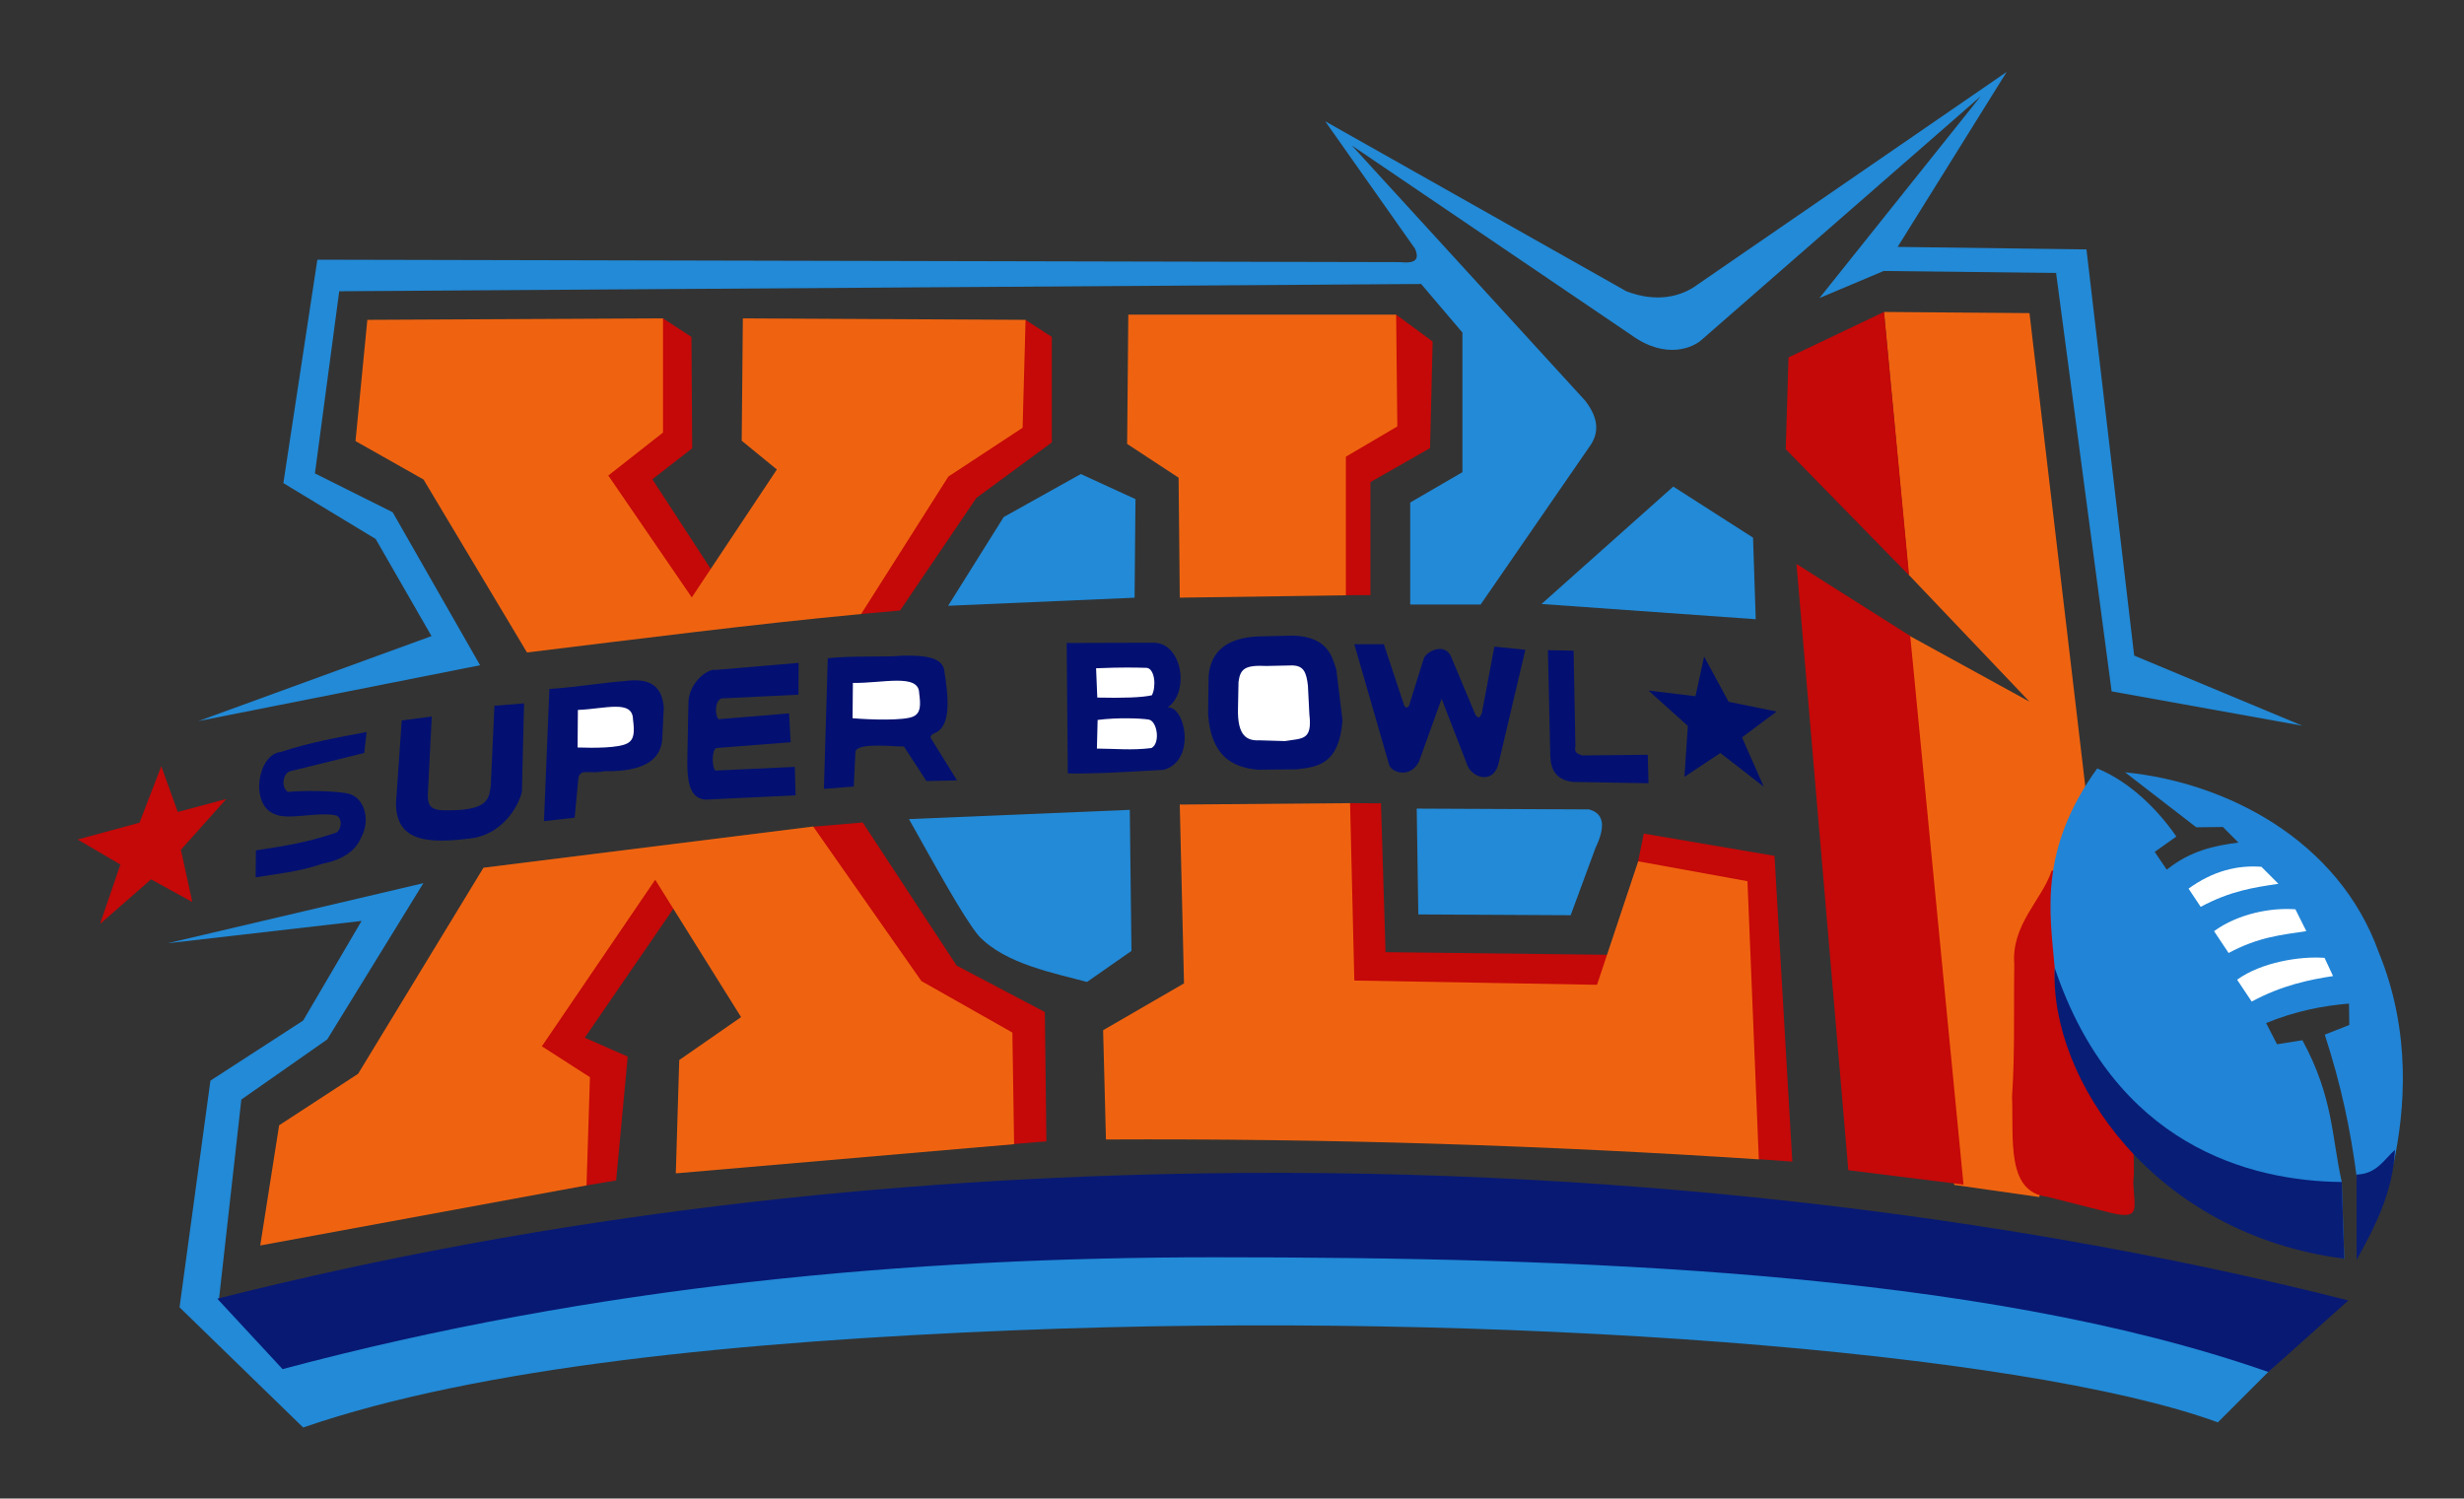 <?xml version="1.0" encoding="UTF-8" standalone="no"?>
<!-- Created with Inkscape (http://www.inkscape.org/) -->
<svg
   xmlns:dc="http://purl.org/dc/elements/1.1/"
   xmlns:cc="http://creativecommons.org/ns#"
   xmlns:rdf="http://www.w3.org/1999/02/22-rdf-syntax-ns#"
   xmlns:svg="http://www.w3.org/2000/svg"
   xmlns="http://www.w3.org/2000/svg"
   xmlns:sodipodi="http://sodipodi.sourceforge.net/DTD/sodipodi-0.dtd"
   xmlns:inkscape="http://www.inkscape.org/namespaces/inkscape"
   width="165.615"
   height="100.73"
   id="svg2"
   sodipodi:version="0.32"
   inkscape:version="0.46"
   version="1.0"
   sodipodi:docname="Super Bowl XLI logo.svg"
   inkscape:output_extension="org.inkscape.output.svg.inkscape">
  <rect width="100%" height="100%" fill="#333333" stroke="none"/>
  <defs
     id="defs4">
    <inkscape:perspective
       sodipodi:type="inkscape:persp3d"
       inkscape:vp_x="0 : 526.18109 : 1"
       inkscape:vp_y="0 : 1000 : 0"
       inkscape:vp_z="744.09448 : 526.18109 : 1"
       inkscape:persp3d-origin="372.04724 : 350.78739 : 1"
       id="perspective10" />
    <inkscape:perspective
       id="perspective2390"
       inkscape:persp3d-origin="372.04724 : 350.78739 : 1"
       inkscape:vp_z="744.09448 : 526.18109 : 1"
       inkscape:vp_y="0 : 1000 : 0"
       inkscape:vp_x="0 : 526.18109 : 1"
       sodipodi:type="inkscape:persp3d" />
    <inkscape:perspective
       id="perspective2424"
       inkscape:persp3d-origin="372.04724 : 350.78739 : 1"
       inkscape:vp_z="744.09448 : 526.18109 : 1"
       inkscape:vp_y="0 : 1000 : 0"
       inkscape:vp_x="0 : 526.18109 : 1"
       sodipodi:type="inkscape:persp3d" />
  </defs>
  <sodipodi:namedview
     id="base"
     pagecolor="#ffffff"
     bordercolor="#666666"
     borderopacity="1.0"
     gridtolerance="10000"
     guidetolerance="10"
     objecttolerance="10"
     inkscape:pageopacity="0.0"
     inkscape:pageshadow="2"
     inkscape:zoom="2.2039115"
     inkscape:cx="143.83517"
     inkscape:cy="85.320404"
     inkscape:document-units="px"
     inkscape:current-layer="g3219"
     showgrid="false"
     showguides="true"
     inkscape:guide-bbox="true"
     inkscape:window-width="1024"
     inkscape:window-height="721"
     inkscape:window-x="-4"
     inkscape:window-y="-4" />
  <g
     inkscape:label="Layer 1"
     inkscape:groupmode="layer"
     id="layer1"
     transform="translate(-286.564,-471.317)">
    <path
       style="fill:#ef6310;fill-opacity:1;fill-rule:evenodd;stroke:#000000;stroke-width:0;stroke-linecap:butt;stroke-linejoin:miter;stroke-miterlimit:4;stroke-dasharray:none;stroke-opacity:1"
       d="M 413.192,492.286 L 422.973,492.364 L 426.727,524.194 L 425.095,534.641 L 423.789,551.291 L 423.626,551.78 L 417.913,550.964 L 414.648,513.911 L 422.973,518.481 L 414.852,509.948 L 413.192,492.286 z"
       id="path3248"
       sodipodi:nodetypes="ccccccccccc" />
    <path
       style="fill:#228ad7;fill-opacity:1;fill-rule:evenodd;stroke:#000000;stroke-width:0;stroke-linecap:butt;stroke-linejoin:miter;stroke-miterlimit:4;stroke-dasharray:none;stroke-opacity:1"
       d="M 297.823,534.722 L 315.021,530.682 L 308.557,541.186 L 302.786,545.225 L 301.286,558.614 L 306.018,562.539 C 345.948,549.332 415.598,551.604 439.56,563 L 435.636,566.925 C 422.465,562.116 387.207,559.424 354.727,560.738 C 336.402,561.479 318.803,563.181 306.941,567.271 L 298.631,559.191 L 300.708,543.956 L 306.941,539.916 L 310.866,533.221 L 297.823,534.722 z"
       id="path3244"
       sodipodi:nodetypes="ccccccccscccccc" />
    <path
       style="fill:#081973;fill-opacity:1;fill-rule:evenodd;stroke:#000000;stroke-width:0;stroke-linecap:butt;stroke-linejoin:miter;stroke-miterlimit:4;stroke-dasharray:none;stroke-opacity:1"
       d="M 301.17,558.614 L 305.556,563.347 C 326.598,557.731 347.681,555.825 368.231,555.83 C 392.243,555.835 419.463,556.692 439.026,563.54 L 444.408,558.73 C 424.433,553.655 397.606,549.736 367.417,550.189 C 346.518,550.503 323.947,552.853 301.17,558.614 z"
       id="path3246"
       sodipodi:nodetypes="ccsccsc" />
    <path
       style="fill:#c50808;fill-opacity:1;fill-rule:evenodd;stroke:#000000;stroke-width:0;stroke-linecap:butt;stroke-linejoin:miter;stroke-miterlimit:4;stroke-dasharray:none;stroke-opacity:1"
       d="M 396.652,529.301 L 397.049,527.35 L 405.836,528.847 L 407.032,549.398 L 404.469,549.215 L 402.636,530.994 L 396.652,529.301 z"
       id="path3234"
       sodipodi:nodetypes="ccccccc" />
    <path
       style="fill:#c50808;fill-opacity:1;fill-rule:evenodd;stroke:#000000;stroke-width:0;stroke-linecap:butt;stroke-linejoin:miter;stroke-miterlimit:4;stroke-dasharray:none;stroke-opacity:1"
       d="M 377.308,525.303 L 379.384,525.314 L 379.692,535.319 L 395.528,535.51 L 394.383,537.895 L 377.403,537.799 L 376.926,526.066 L 377.308,525.303 z"
       id="path3232"
       sodipodi:nodetypes="cccccccc" />
    <path
       style="fill:#c50808;fill-opacity:1;fill-rule:evenodd;stroke:#000000;stroke-width:0;stroke-linecap:butt;stroke-linejoin:miter;stroke-miterlimit:4;stroke-dasharray:none;stroke-opacity:1"
       d="M 341.192,526.887 L 344.55,526.603 L 350.864,536.222 L 356.793,539.345 L 356.896,548.039 L 352.585,548.386 L 352.688,540.844 L 346.403,536.791 L 341.192,526.887 z"
       id="path3226"
       sodipodi:nodetypes="ccccccccc" />
    <path
       style="fill:#c50808;fill-opacity:1;fill-rule:evenodd;stroke:#000000;stroke-width:0;stroke-linecap:butt;stroke-linejoin:miter;stroke-miterlimit:4;stroke-dasharray:none;stroke-opacity:1"
       d="M 332.449,531.49 L 325.87,541.07 L 328.756,542.34 L 327.978,550.663 L 323.908,551.343 L 325.062,544.071 L 319.522,540.955 L 329.564,529.528 L 332.449,531.49 z"
       id="path3224"
       sodipodi:nodetypes="ccccccccc" />
    <path
       style="fill:#c50808;fill-opacity:1;fill-rule:evenodd;stroke:#000000;stroke-width:0;stroke-linecap:butt;stroke-linejoin:miter;stroke-miterlimit:4;stroke-dasharray:none;stroke-opacity:1"
       d="M 380.404,492.465 L 382.858,494.274 L 382.684,501.438 L 378.675,503.724 L 378.675,511.322 L 375.923,511.324 L 376.08,500.17 L 380.404,492.465 z"
       id="path3208"
       sodipodi:nodetypes="cccccccc" />
    <path
       style="fill:#c50808;fill-opacity:1;fill-rule:evenodd;stroke:#000000;stroke-width:0;stroke-linecap:butt;stroke-linejoin:miter;stroke-miterlimit:4;stroke-dasharray:none;stroke-opacity:1"
       d="M 355.492,492.817 L 357.261,493.963 L 357.261,501.056 L 352.187,504.791 L 347.062,512.353 L 344.251,512.604 L 350.051,502.815 L 354.975,499.942 L 355.092,493.67 L 355.492,492.817 z"
       id="path3204"
       sodipodi:nodetypes="cccccccccc" />
    <path
       style="fill:#c50808;fill-opacity:1;fill-rule:evenodd;stroke:#000000;stroke-width:0;stroke-linecap:butt;stroke-linejoin:miter;stroke-miterlimit:4;stroke-dasharray:none;stroke-opacity:1"
       d="M 331.128,492.718 L 333.039,493.965 L 333.089,501.452 L 330.412,503.534 L 334.576,509.929 L 333.139,512.061 L 326.743,502.641 L 330.61,499.815 L 330.759,493.073 L 331.128,492.718 z"
       id="path3202"
       sodipodi:nodetypes="cccccccccc" />
    <g
       id="g3219"
       transform="matrix(0.556,0,0,0.556,166.647,232.017)">
      <path
         sodipodi:nodetypes="ccccccccc"
         id="path3195"
         d="M 281.438,529.667 L 285.147,529.25 L 285.605,524.391 C 285.96,523.266 286.785,524.021 288.739,523.635 C 294.845,523.729 295.766,521.313 295.759,519.225 L 295.924,515.934 C 295.708,513.504 294.482,512.286 291.196,512.736 C 289.03,512.875 285.368,513.471 282.09,513.692 L 281.438,529.667 z"
         style="fill:#031071;fill-opacity:1;fill-rule:evenodd;stroke:none;stroke-width:1px;stroke-linecap:butt;stroke-linejoin:miter;stroke-opacity:1" />
      <path
         sodipodi:nodetypes="ccccccccc"
         id="path3211"
         d="M 361.716,516.682 C 362.062,521.797 364.646,523.171 367.728,523.45 L 372.411,523.407 C 375.14,523.114 377.576,522.684 377.972,517.478 L 377.224,511.343 C 376.695,509.717 376.2,507.454 372.139,507.239 L 367.809,507.336 C 364.002,507.495 362.068,509.13 361.787,512.068 L 361.716,516.682 z"
         style="fill:#031071;fill-opacity:1;fill-rule:evenodd;stroke:none;stroke-width:1px;stroke-linecap:butt;stroke-linejoin:miter;stroke-opacity:1" />
      <path
         sodipodi:nodetypes="cccccc"
         id="path3205"
         d="M 344.763,523.896 L 344.629,508.129 L 355.193,508.099 C 358.596,508.163 359.52,514.056 356.835,515.926 C 358.942,515.692 360.349,522.371 356.341,523.468 C 352.297,523.685 348.347,523.963 344.763,523.896 z"
         style="fill:#031071;fill-opacity:1;fill-rule:evenodd;stroke:none;stroke-width:1px;stroke-linecap:butt;stroke-linejoin:miter;stroke-opacity:1" />
      <path
         sodipodi:nodetypes="cccccccccccc"
         id="path3201"
         d="M 315.279,525.768 L 318.889,525.489 L 319.091,521.233 C 319.454,520.107 324.027,520.701 324.945,520.642 L 327.675,524.822 L 331.377,524.742 L 328.196,519.619 C 328.152,519.312 328.318,519.2 328.631,519.042 C 330.776,518.215 330.31,514.536 329.802,511.281 C 329.438,509.998 327.85,509.58 324.721,509.664 C 322.662,509.876 318.864,509.638 315.748,509.969 L 315.279,525.768 z"
         style="fill:#031071;fill-opacity:1;fill-rule:evenodd;stroke:none;stroke-width:1px;stroke-linecap:butt;stroke-linejoin:miter;stroke-opacity:1" />
      <path
         sodipodi:nodetypes="cccccccccccccc"
         id="path3191"
         d="M 246.582,536.462 L 246.612,533.203 C 249.601,532.733 252.498,532.356 256.312,531.061 C 256.864,530.829 257.203,529.411 256.345,528.986 C 254.033,528.475 250.525,529.628 248.82,528.794 C 245.862,527.625 246.806,521.569 249.642,521.3 C 253.094,520.156 256.547,519.542 260,518.893 L 259.71,521.428 L 250.801,523.625 C 249.962,523.775 249.562,525.432 250.458,526.142 C 252.221,525.949 256.412,525.977 257.893,526.375 C 259.756,526.879 260.468,529.56 259.365,531.584 C 259.064,532.309 258.187,534.144 254.692,534.808 C 251.934,535.771 248.997,536.07 246.582,536.462 z"
         style="fill:#031071;fill-opacity:1;fill-rule:evenodd;stroke:none;stroke-width:1px;stroke-linecap:butt;stroke-linejoin:miter;stroke-opacity:1" />
      <path
         sodipodi:nodetypes="ccccccccccc"
         id="path3193"
         d="M 264.243,517.492 L 267.872,517.02 L 267.399,526.408 C 267.355,528.395 268.174,528.483 271.383,528.305 C 274.645,528.029 274.837,526.848 275.009,525.352 L 275.447,515.719 L 279.031,515.43 L 278.771,526.138 C 278.253,528.159 276.271,531.247 272.678,531.744 C 267.865,532.34 263.586,532.394 263.544,527.553 L 264.243,517.492 z"
         style="fill:#031071;fill-opacity:1;fill-rule:evenodd;stroke:none;stroke-width:1px;stroke-linecap:butt;stroke-linejoin:miter;stroke-opacity:1" />
      <path
         sodipodi:nodetypes="ccscc"
         id="path3197"
         d="M 285.538,516.224 L 285.501,520.766 C 287.608,520.837 290.462,520.825 291.505,520.27 C 292.371,519.81 292.392,518.898 292.2,517.362 C 292.151,514.948 288.866,516.09 285.538,516.224 z"
         style="fill:#ffffff;fill-opacity:1;fill-rule:evenodd;stroke:none;stroke-width:1px;stroke-linecap:butt;stroke-linejoin:miter;stroke-opacity:1" />
      <path
         sodipodi:nodetypes="ccccccccccccccc"
         id="path3199"
         d="M 300.914,527.07 L 311.851,526.55 L 311.763,523.107 L 302.156,523.553 C 301.731,523.185 301.7,521.036 302.284,520.825 L 311.26,520.132 L 311.071,516.641 L 302.536,517.345 C 302.072,516.831 302.093,515.077 302.906,514.835 L 312.204,514.381 L 312.228,510.534 L 302.198,511.384 C 301.168,511.178 298.866,513.035 298.898,515.471 L 298.765,522.464 C 298.774,524.407 298.865,526.882 300.914,527.07 z"
         style="fill:#031071;fill-opacity:1;fill-rule:evenodd;stroke:none;stroke-width:1px;stroke-linecap:butt;stroke-linejoin:miter;stroke-opacity:1" />
      <path
         sodipodi:nodetypes="ccccc"
         id="path3207"
         d="M 348.182,511.186 L 348.328,514.729 C 351.425,514.799 353.746,514.727 354.926,514.449 C 355.467,513.417 355.296,511.301 354.327,511.137 C 352.855,511.101 351.513,511.053 348.182,511.186 z"
         style="fill:#ffffff;fill-opacity:1;fill-rule:evenodd;stroke:none;stroke-width:1px;stroke-linecap:butt;stroke-linejoin:miter;stroke-opacity:1" />
      <path
         sodipodi:nodetypes="ccccc"
         id="path3209"
         d="M 348.369,517.434 L 348.281,520.896 C 350.463,520.906 352.537,521.131 354.874,520.83 C 355.981,520.256 355.579,517.551 354.537,517.387 C 353.57,517.232 350.75,517.124 348.369,517.434 z"
         style="fill:#ffffff;fill-opacity:1;fill-rule:evenodd;stroke:none;stroke-width:1px;stroke-linecap:butt;stroke-linejoin:miter;stroke-opacity:1" />
      <path
         sodipodi:nodetypes="ccccccccc"
         id="path3213"
         d="M 365.337,516.016 C 365.242,519.454 366.472,519.971 367.96,519.899 L 371.013,519.99 C 373.117,519.638 374.343,519.941 373.964,516.753 L 373.79,513.29 C 373.604,511.654 373.267,510.858 371.865,510.844 L 368.793,510.908 C 366.199,510.786 365.613,511.227 365.401,512.832 L 365.337,516.016 z"
         style="fill:#ffffff;fill-opacity:1;fill-rule:evenodd;stroke:none;stroke-width:1px;stroke-linecap:butt;stroke-linejoin:miter;stroke-opacity:1" />
      <path
         sodipodi:nodetypes="cccccccccccccccc"
         id="path3215"
         d="M 379.397,508.28 L 383.586,522.787 C 383.78,523.755 386.127,524.607 387.213,522.481 L 389.953,514.876 L 393.107,523.019 C 393.816,524.529 396.394,525.264 396.904,522.408 L 400.072,508.951 L 396.331,508.567 L 394.819,516.605 C 394.649,516.955 394.518,517.433 394.049,516.834 L 391.066,509.709 C 390.313,508.17 388.322,508.991 387.814,509.938 L 386.022,515.689 C 385.795,516.092 385.625,515.927 385.454,515.769 L 382.972,508.281 L 379.397,508.28 z"
         style="fill:#031071;fill-opacity:1;fill-rule:evenodd;stroke:none;stroke-width:1px;stroke-linecap:butt;stroke-linejoin:miter;stroke-opacity:1" />
      <path
         sodipodi:nodetypes="ccccccccc"
         id="path3217"
         d="M 402.802,509 L 403.083,521.575 C 403.113,522.61 403.195,524.655 405.876,524.932 L 414.963,525.085 L 414.876,521.646 L 406.947,521.727 C 406.064,521.414 406.04,521.253 406.123,520.56 L 405.908,509.062 L 402.802,509 z"
         style="fill:#031071;fill-opacity:1;fill-rule:evenodd;stroke:none;stroke-width:1px;stroke-linecap:butt;stroke-linejoin:miter;stroke-opacity:1" />
      <path
         sodipodi:nodetypes="ccscc"
         id="path3264"
         d="M 318.782,512.956 L 318.743,517.225 C 321.005,517.422 324.928,517.522 326.049,517.032 C 326.978,516.626 327,515.719 326.794,514.179 C 326.742,511.773 322.355,513.021 318.782,512.956 z"
         style="fill:#ffffff;fill-opacity:1;fill-rule:evenodd;stroke:none;stroke-width:1px;stroke-linecap:butt;stroke-linejoin:miter;stroke-opacity:1" />
    </g>
    <path
       style="fill:#ef6310;fill-opacity:1;fill-rule:evenodd;stroke:#000000;stroke-width:0;stroke-linecap:butt;stroke-linejoin:miter;stroke-miterlimit:4;stroke-dasharray:none;stroke-opacity:1"
       d="M 321.986,515.175 L 315.03,503.548 L 310.459,500.965 L 311.254,492.816 L 331.128,492.717 L 331.128,500.391 L 327.451,503.281 L 333.062,511.475 L 338.78,502.876 L 336.418,500.942 L 336.494,492.717 L 355.497,492.816 L 355.298,500.07 L 350.307,503.35 L 344.444,512.591 C 337.224,513.27 329.734,514.232 321.986,515.175 z"
       id="path2430"
       sodipodi:nodetypes="cccccccccccccccc" />
    <path
       style="fill:#ef6310;fill-opacity:1;fill-rule:evenodd;stroke:#000000;stroke-width:0;stroke-linecap:butt;stroke-linejoin:miter;stroke-miterlimit:4;stroke-dasharray:none;stroke-opacity:1"
       d="M 365.782,503.426 L 362.323,501.156 L 362.402,492.465 L 380.404,492.465 L 380.483,499.981 L 377.024,502.017 L 377.024,511.333 L 365.861,511.49 L 365.782,503.426 z"
       id="path3206" />
    <path
       style="fill:#228ad7;fill-opacity:1;fill-rule:evenodd;stroke:#000000;stroke-width:0;stroke-linecap:butt;stroke-linejoin:miter;stroke-miterlimit:4;stroke-dasharray:none;stroke-opacity:1"
       d="M 299.897,519.787 L 318.832,516.033 L 312.956,505.749 L 307.732,503.138 L 309.365,490.895 L 382.084,490.406 L 384.859,493.67 L 384.859,503.056 L 381.349,505.096 L 381.349,511.952 L 386.083,511.952 L 393.51,501.179 C 394.128,500.199 393.863,499.22 393.102,498.241 L 377.432,481.101 L 396.203,493.833 C 398.592,495.564 400.429,494.626 400.937,494.16 L 419.695,477.787 L 408.857,491.353 L 413.17,489.532 L 424.762,489.665 L 428.495,517.789 L 441.312,520.097 L 430.01,515.384 L 426.803,488.082 L 414.113,487.913 L 421.441,476.15 L 400.366,490.65 C 399.457,491.206 397.955,491.687 395.877,490.895 L 375.636,479.469 L 381.676,488.039 C 381.879,488.53 381.966,489.077 380.696,488.937 L 307.895,488.773 L 305.61,503.791 L 311.813,507.545 L 315.567,514.074 L 299.897,519.787 z"
       id="path3210"
       sodipodi:nodetypes="cccccccccccccccccccccccccccccccccccc" />
    <path
       style="fill:#c50808;fill-opacity:1;fill-rule:nonzero;stroke:none;stroke-width:0;marker:none;marker-start:none;marker-mid:none;marker-end:none;stroke-miterlimit:4;stroke-opacity:1;visibility:visible;display:inline;overflow:visible;enable-background:accumulate"
       d="M 299.489,531.948 L 296.717,530.426 L 293.287,533.425 L 294.656,529.43 L 291.783,527.747 L 295.941,526.617 L 297.405,522.819 L 298.513,525.894 L 301.77,525.028 L 298.723,528.438 L 299.489,531.948 z"
       id="path3212"
       sodipodi:nodetypes="ccccccccccc" />
    <path
       style="fill:#000f6c;fill-opacity:1;fill-rule:nonzero;stroke:none;stroke-width:0;marker:none;marker-start:none;marker-mid:none;marker-end:none;stroke-miterlimit:4;stroke-opacity:1;visibility:visible;display:inline;overflow:visible;enable-background:accumulate"
       d="M 399.783,523.534 L 402.198,521.933 L 405.112,524.197 L 403.651,520.881 L 405.979,519.146 L 402.751,518.49 L 401.104,515.451 L 400.525,518.115 L 397.368,517.735 L 400.011,520.114 L 399.783,523.534 z"
       id="path3216"
       sodipodi:nodetypes="ccccccccccc" />
    <path
       style="fill:#228ad7;fill-opacity:1;fill-rule:evenodd;stroke:#000000;stroke-width:0;stroke-linecap:butt;stroke-linejoin:miter;stroke-miterlimit:4;stroke-dasharray:none;stroke-opacity:1"
       d="M 350.292,512.036 L 362.823,511.494 L 362.884,504.867 L 359.209,503.18 L 354.027,506.072 L 350.292,512.036 z"
       id="path3218"
       sodipodi:nodetypes="cccccc" />
    <path
       style="fill:#228ad7;fill-opacity:1;fill-rule:evenodd;stroke:#000000;stroke-width:0;stroke-linecap:butt;stroke-linejoin:miter;stroke-miterlimit:4;stroke-dasharray:none;stroke-opacity:1"
       d="M 390.175,511.916 L 399.031,504.023 L 404.393,507.457 L 404.574,512.94 L 390.175,511.916 z"
       id="path3220" />
    <path
       style="fill:#228ad7;fill-opacity:1;fill-rule:evenodd;stroke:#000000;stroke-width:0;stroke-linecap:butt;stroke-linejoin:miter;stroke-miterlimit:4;stroke-dasharray:none;stroke-opacity:1"
       d="M 347.659,526.375 L 362.502,525.754 L 362.614,535.236 L 359.623,537.324 C 357.497,536.737 354.141,536.135 352.343,534.22 C 351.302,532.957 349.421,529.513 347.659,526.375 z"
       id="path3228"
       sodipodi:nodetypes="cccccc" />
    <path
       style="fill:#ef6310;fill-opacity:1;fill-rule:evenodd;stroke:#000000;stroke-width:0;stroke-linecap:butt;stroke-linejoin:miter;stroke-miterlimit:4;stroke-dasharray:none;stroke-opacity:1"
       d="M 319.06,529.643 L 341.221,526.873 L 348.493,537.261 L 354.61,540.724 L 354.726,548.226 L 331.988,550.188 L 332.219,542.571 L 336.374,539.685 L 330.603,530.451 L 322.985,541.647 L 326.217,543.725 L 325.986,550.996 L 304.056,555.036 L 305.325,546.957 L 310.635,543.494 L 319.06,529.643 z"
       id="path3222"
       sodipodi:nodetypes="cccccccccccccccc" />
    <path
       style="fill:#ef6310;fill-opacity:1;fill-rule:evenodd;stroke:#000000;stroke-width:0;stroke-linecap:butt;stroke-linejoin:miter;stroke-miterlimit:4;stroke-dasharray:none;stroke-opacity:1"
       d="M 365.86,525.398 L 366.146,537.418 L 360.709,540.566 L 360.899,547.911 C 375.785,547.84 390.405,548.3 404.781,549.247 L 404.018,530.549 L 396.673,529.214 L 393.906,537.513 L 377.594,537.227 L 377.308,525.303 L 365.86,525.398 z"
       id="path3230"
       sodipodi:nodetypes="ccccccccccc" />
    <path
       style="fill:#228ad7;fill-opacity:1;fill-rule:evenodd;stroke:#000000;stroke-width:0;stroke-linecap:butt;stroke-linejoin:miter;stroke-miterlimit:4;stroke-dasharray:none;stroke-opacity:1"
       d="M 381.788,525.67 L 393.373,525.724 C 394.473,526.029 394.425,527.003 393.804,528.311 L 392.134,532.837 L 381.895,532.783 L 381.788,525.67 z"
       id="path3236"
       sodipodi:nodetypes="cccccc" />
    <path
       style="fill:#c50808;fill-opacity:1;fill-rule:evenodd;stroke:#000000;stroke-width:0;stroke-linecap:butt;stroke-linejoin:miter;stroke-miterlimit:4;stroke-dasharray:none;stroke-opacity:1"
       d="M 406.59,501.511 L 414.881,509.989 L 413.198,492.285 L 406.777,495.34 L 406.59,501.511 z"
       id="path3238"
       sodipodi:nodetypes="ccccc" />
    <path
       style="fill:#c50808;fill-opacity:1;fill-rule:evenodd;stroke:#000000;stroke-width:0;stroke-linecap:butt;stroke-linejoin:miter;stroke-miterlimit:4;stroke-dasharray:none;stroke-opacity:1"
       d="M 407.312,509.226 L 414.958,514.066 L 418.539,550.943 L 410.796,549.975 L 407.312,509.226 z"
       id="path3240"
       sodipodi:nodetypes="ccccc" />
    <path
       style="fill:#c50808;fill-opacity:1;fill-rule:evenodd;stroke:#000000;stroke-width:0;stroke-linecap:butt;stroke-linejoin:miter;stroke-miterlimit:4;stroke-dasharray:none;stroke-opacity:1"
       d="M 428.501,552.859 C 427.245,552.54 425.933,552.208 424.152,551.759 C 421.413,551.427 421.907,547.947 421.803,545.011 C 422.003,542.062 421.903,539.113 421.953,536.163 C 421.728,533.468 423.825,531.8 424.452,529.865 L 425.052,529.615 C 425.052,529.615 429.193,542.778 429.401,542.861 C 429.524,542.911 430.165,549.366 429.951,550.759 C 430.007,552.549 430.479,553.304 428.501,552.859 z"
       id="path3250"
       sodipodi:nodetypes="ccccccscc" />
    <path
       style="fill:#2184d6;fill-opacity:1;fill-rule:evenodd;stroke:#000000;stroke-width:0;stroke-linecap:butt;stroke-linejoin:miter;stroke-miterlimit:4;stroke-dasharray:none;stroke-opacity:1"
       d="M 444.13,555.925 L 443.964,550.77 C 443.273,547.702 443.411,545.107 441.319,541.239 L 439.613,541.511 L 438.879,540.085 C 440.861,539.273 442.689,538.925 444.449,538.776 L 444.47,540.213 L 442.821,540.865 C 443.909,544.226 444.544,547.171 444.98,550.532 L 447.446,549.534 C 448.187,546.026 448.681,540.761 446.448,535.328 C 443.732,527.753 436.172,523.901 429.398,523.229 L 434.185,526.926 L 435.973,526.907 L 437.014,527.951 C 435.409,528.166 433.805,528.488 432.2,529.775 L 431.391,528.579 L 432.845,527.547 C 431.273,525.274 429.317,523.694 427.524,522.971 C 423.589,528.437 424.336,532.646 424.671,536.383 C 424.487,543.532 431.072,553.173 444.13,555.925 z"
       id="path3256"
       sodipodi:nodetypes="ccccccccccccccccccccc" />
    <path
       style="fill:#081d76;fill-opacity:1;fill-rule:evenodd;stroke:#000000;stroke-width:0;stroke-linecap:butt;stroke-linejoin:miter;stroke-miterlimit:4;stroke-dasharray:none;stroke-opacity:1"
       d="M 444.13,555.925 L 443.964,550.77 C 437.76,550.707 428.681,548.299 424.671,536.383 C 424.323,543.832 431.278,554.274 444.13,555.925 z"
       id="path3252"
       sodipodi:nodetypes="cccc" />
    <path
       style="fill:#081d76;fill-opacity:1;fill-rule:evenodd;stroke:#000000;stroke-width:0;stroke-linecap:butt;stroke-linejoin:miter;stroke-miterlimit:4;stroke-dasharray:none;stroke-opacity:1"
       d="M 444.962,556.009 L 444.962,550.271 C 446.323,550.219 446.789,549.271 447.54,548.608 C 447.394,551.503 446.192,553.764 444.962,556.009 z"
       id="path3254"
       sodipodi:nodetypes="cccc" />
    <path
       style="fill:#ffffff;fill-rule:evenodd;stroke:#000000;stroke-width:0;stroke-linecap:butt;stroke-linejoin:miter;stroke-miterlimit:4;stroke-dasharray:none;stroke-opacity:1"
       d="M 433.665,531.05 C 435.297,529.867 436.929,529.459 438.562,529.581 L 439.704,530.724 C 438.099,530.969 436.509,531.182 434.481,532.274 L 433.665,531.05 z"
       id="path3258"
       sodipodi:nodetypes="ccccc" />
    <path
       style="fill:#ffffff;fill-rule:evenodd;stroke:#000000;stroke-width:0;stroke-linecap:butt;stroke-linejoin:miter;stroke-miterlimit:4;stroke-dasharray:none;stroke-opacity:1"
       d="M 435.379,533.907 C 437.011,532.724 439.214,532.315 440.847,532.438 L 441.581,533.907 C 439.976,534.152 438.386,534.284 436.358,535.376 L 435.379,533.907 z"
       id="path3260"
       sodipodi:nodetypes="ccccc" />
    <path
       style="fill:#ffffff;fill-rule:evenodd;stroke:#000000;stroke-width:0;stroke-linecap:butt;stroke-linejoin:miter;stroke-miterlimit:4;stroke-dasharray:none;stroke-opacity:1"
       d="M 436.929,537.171 C 438.562,535.989 441.173,535.58 442.806,535.702 L 443.377,536.926 C 441.771,537.172 439.937,537.548 437.909,538.64 L 436.929,537.171 z"
       id="path3262"
       sodipodi:nodetypes="ccccc" />
  </g>
</svg>
